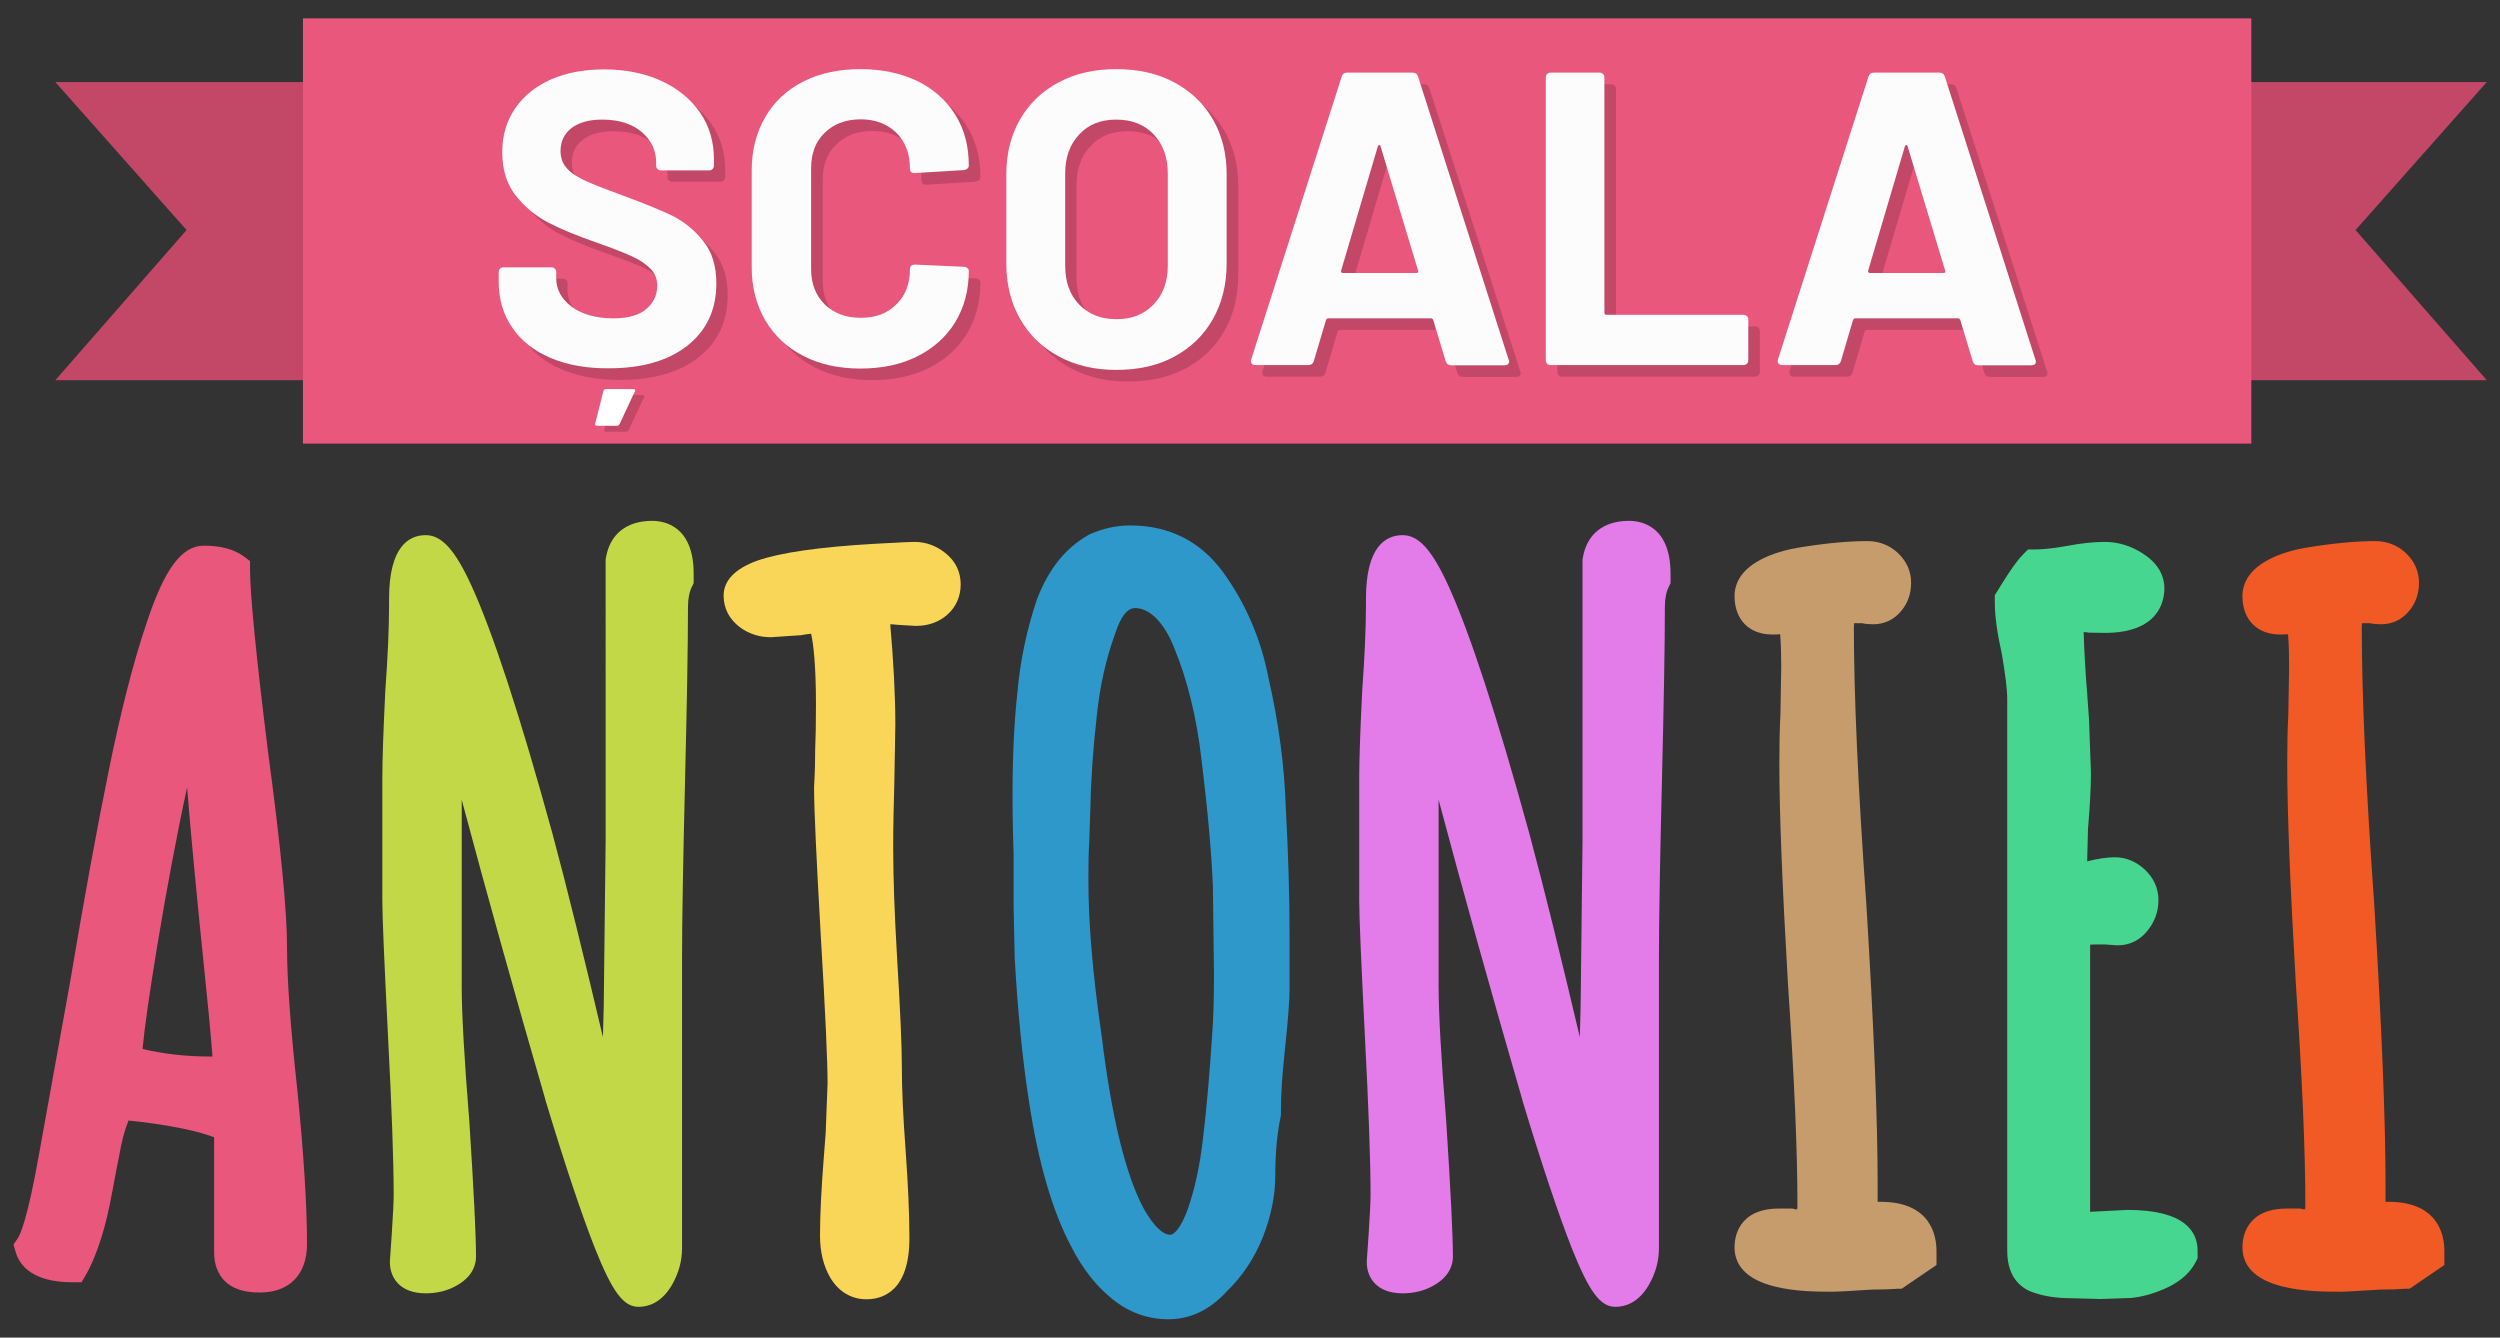 <?xml version="1.0" encoding="utf-8"?>
<!-- Generator: Adobe Illustrator 22.0.1, SVG Export Plug-In . SVG Version: 6.00 Build 0)  -->
<svg version="1.1" id="Layer_1" xmlns="http://www.w3.org/2000/svg" xmlns:xlink="http://www.w3.org/1999/xlink" x="0px" y="0px"
	 viewBox="0 0 925.9 495.4" style="enable-background:new 0 0 925.9 495.4;" xml:space="preserve">
<rect x="0" y="0" width="925.9" height="495.4" fill="#333333" stroke="none"/>
<style type="text/css">
	.st0{fill:#C34868;}
	.st1{fill:#E9577C;}
	.st2{fill:#C2D846;}
	.st3{fill:#FAD658;}
	.st4{fill:#2E98CB;}
	.st5{fill:#E37CE8;}
	.st6{fill:#C69C6D;}
	.st7{fill:#47D68F;}
	.st8{fill:#F15A24;}
	.st9{fill:#FCFCFC;}
	.st10{fill:#FFFFFF;}
</style>
<g id="Layer_1_1_">
	<g>
		<g>
			<g>
				<g>
					<g>
						<polygon class="st0" points="172.1,140.8 20.5,140.8 69.1,85.2 20.5,30.4 172.1,30.4 						"/>
					</g>
					<g>
						<polygon class="st0" points="769.4,140.8 921,140.8 872.4,85.2 921,30.4 769.4,30.4 						"/>
					</g>
					<g>
						<rect x="112.2" y="6.8" class="st1" width="721.6" height="157.5"/>
					</g>
				</g>
			</g>
			<g>
				<path class="st1" d="M87.9,470.7c-1.8-1.4-2.6-3.7-2.6-7v-46.1c-3-2.1-8.8-4-17.2-5.6c-8.4-1.6-16.4-2.7-23.9-3.2
					c-2.6,4.9-4.5,10.9-5.6,17.9l-1.4,7c-0.2,1.6-0.9,5.3-2.1,10.9c-1.2,5.6-2.5,10.5-3.9,14.6c-1.4,4.1-2.8,7.3-4.2,9.7
					c-8.9,0-14.1-2.3-15.5-7c2.6-3.7,5.5-14.8,8.8-33.1l11.6-64.4C37,334,41.7,308,46.1,286.4c4.3-21.6,9-39.6,13.9-54.2
					c5.4-16.2,10.5-24.3,15.5-24.3c4.9,0,8.7,0.9,11.3,2.8c0,9.4,2.2,32,6.7,67.9c4.7,35.2,7,59.2,7,72.1c0,12.4,1.3,30.2,3.9,53.5
					c2.3,23.7,3.5,42.6,3.5,56.6c0,8-3.9,12-11.6,12C92.4,472.8,89.7,472.1,87.9,470.7z M84.9,396.2c-0.7-10.3-1.9-23.1-3.5-38.3
					c-5.4-53-8.1-85.5-8.1-97.4v-2.8c-2.3,2.3-5.6,13-9.7,31.8c-4.1,18.9-7.9,39.1-11.4,60.7c-3.5,21.6-5.4,35.9-5.6,42.9
					c9.8,2.8,20.3,4.2,31.3,4.2C79.8,397.2,82.1,396.9,84.9,396.2z"/>
				<path class="st1" d="M96.2,478.7c-5.2,0-9.1-1.1-12-3.4l0,0c-2.2-1.8-4.9-5.2-4.9-11.6v-42.5c-2.3-0.9-6.1-2.1-12.5-3.4
					c-6.7-1.3-13.1-2.2-19.2-2.8c-1.5,3.7-2.6,7.9-3.4,12.7l-1.4,7.1c-0.3,1.8-1,5.4-2.1,11.1c-1.2,5.9-2.6,11-4.1,15.3
					c-1.6,4.5-3.1,8.1-4.7,10.8l-1.7,2.9h-3.3c-14.7,0-19.6-6.1-21.1-11.2L5,460.9l1.6-2.3c0.9-1.4,3.6-7.1,7.8-30.8L26,363.5
					c5.1-30.4,9.9-56.7,14.3-78.2c4.4-21.7,9.1-40.2,14.1-54.9c6.6-19.8,12.9-28.3,21.1-28.3c6.3,0,11.1,1.3,14.7,3.9l2.4,1.8v3
					c0,9.1,2.2,31.7,6.6,67.1c4.8,35.7,7.1,59.6,7.1,72.8c0,12.2,1.3,30,3.8,52.8c2.4,23.9,3.6,43.1,3.6,57.3
					C113.7,472.1,107.1,478.7,96.2,478.7z M91.6,466.1c0.1,0.1,1.1,0.8,4.6,0.8c4,0,5.7-0.8,5.7-6c0-13.8-1.2-32.6-3.5-56
					c-2.6-23.2-3.9-41.4-3.9-54c0-12.6-2.3-36.5-7-71.3c-4-32.4-6.2-53.8-6.7-64.9c-1.2-0.3-2.9-0.6-5.2-0.6
					c-0.7,0.4-4.5,3.3-10.1,20.2c-4.8,14.3-9.4,32.3-13.7,53.5c-4.3,21.4-9.1,47.6-14.2,77.9L26,429.9c-3.3,18.4-5.8,27.1-7.8,31.6
					c1.1,0.6,2.9,1.1,5.1,1.3c0.7-1.6,1.4-3.4,2.1-5.5c1.3-3.8,2.5-8.5,3.7-13.9c1.4-6.8,1.9-9.5,2-10.5l0.1-0.3l1.4-7
					c1.2-7.4,3.3-14.1,6.2-19.5l1.8-3.4l3.8,0.2c7.7,0.5,16,1.6,24.7,3.3c9.5,1.8,15.7,3.9,19.5,6.6l2.5,1.8v49.2
					C91.2,465.3,91.5,466,91.6,466.1z M77.9,403.1c-11.5,0-22.6-1.5-32.9-4.4l-4.4-1.3l0.2-4.6c0.2-7.3,2.1-21.6,5.7-43.7
					c3.5-21.6,7.4-42.1,11.5-61c6-27.7,9-32.4,11.3-34.7l10.1-10.1v17.1c0,11.7,2.7,44.3,8.1,96.8c1.6,15.3,2.8,28.3,3.5,38.5
					l0.3,4.9l-4.8,1.2C83,402.7,80.3,403.1,77.9,403.1z M52.8,388.5c8,1.9,16.4,2.8,25.1,2.8c0.2,0,0.5,0,0.8,0
					c-0.7-9.2-1.8-20.2-3.1-32.8c-2.9-28.2-5-50.4-6.3-66.9c-4,18.4-7.7,38.4-11.2,59.5C55.3,368.2,53.5,380.8,52.8,388.5z"/>
			</g>
			<g>
				<path class="st2" d="M207.7,405.7c-16.4-56.5-30.6-108.4-42.6-155.8v115.3c0,9.8,0.9,26.6,2.8,50.3c1.6,25.8,2.5,42.4,2.5,49.9
					c0,2.1-1.3,3.9-3.9,5.5c-2.6,1.5-5.5,2.3-8.8,2.3c-4.9,0-7.4-1.9-7.4-5.6l0.7-10.2c0.5-7.5,0.7-12.4,0.7-14.8
					c0-12.4-0.7-32.1-2.1-59.1c-1.4-27.4-2.1-44.1-2.1-49.9v-45c0-7.3,0.4-18,1.1-32.4c0.9-12.4,1.4-23.2,1.4-32.4v-2.1
					c0-11.7,2.6-17.6,7.7-17.6c3,0,6.9,5.2,11.6,15.5c7.7,16.9,17.6,47.1,29.5,90.7c6.8,25.3,14.8,57.9,23.9,97.8
					c-0.2-0.9,1.6,7.2,5.6,24.3l0.4,1.8c0-22.7,0.2-43.1,0.7-61.2l0.7-61.2V207.7c0.9-5.9,4.7-8.8,11.3-8.8c6.3,0,9.5,4.6,9.5,13.7
					v2.1c-1.4,2.8-2.1,6.2-2.1,10.2c0,14.3-0.4,35.9-1.1,64.7c-0.7,29.1-1.1,50.9-1.1,65.4v107.3c0,3.8-1,7.3-3,10.7
					c-2,3.4-4.4,5.1-7.2,5.1C231.8,478.1,222.2,454,207.7,405.7z"/>
				<path class="st2" d="M236.5,484c-5.6,0-9.7-5.5-16.2-21.8c-4.8-12.2-11-30.6-18.3-54.8l0-0.1c-11.3-39-21.7-76.2-31-111.1v69
					c0,9.7,0.9,26.5,2.8,49.8c1.7,26.3,2.5,42.8,2.5,50.4c0,3-1.2,7.2-6.8,10.5c-3.5,2.1-7.5,3.1-11.8,3.1c-9.8,0-13.3-6-13.3-11.5
					l0-0.4l0.7-10.2c0.5-7.3,0.7-12.2,0.7-14.4c0-12.3-0.7-32-2.1-58.8c-1.4-27.8-2.1-44.2-2.1-50.2v-45c0-7.3,0.4-18.3,1.1-32.6
					c0.9-12.4,1.4-23.2,1.4-32.1v-2.1c0-19.4,7.4-23.5,13.6-23.5c5.9,0,10.9,5.5,17,18.9c7.8,17.1,17.9,47.9,29.9,91.6
					c5.5,20.4,11.7,45.7,18.7,75.4c0.1-3.9,0.2-7.7,0.3-11.4l0.7-61.1V207.2l0.1-0.5c1.4-8.8,7.6-13.8,17.1-13.8
					c4.6,0,15.4,1.9,15.4,19.6v3.5l-0.6,1.2c-1,2-1.5,4.5-1.5,7.6c0,14.3-0.4,36.1-1.1,64.9c-0.7,28.9-1.1,50.9-1.1,65.3v107.3
					c0,4.8-1.3,9.4-3.8,13.7C244.9,482.6,240,484,236.5,484z M223.2,435.3c8.1,24.4,12.4,33.1,14.4,36.1c0.3-0.4,0.7-0.8,1-1.4
					c1.5-2.5,2.2-5,2.2-7.7V355c0-14.5,0.4-36.6,1.1-65.6c0.7-28.6,1.1-50.3,1.1-64.6c0-4.3,0.7-8.1,2.1-11.5v-0.8
					c0-7.8-2.3-7.8-3.6-7.8c-4.2,0-5,1.4-5.3,3.4v103.6l-0.7,61.3c-0.5,17.9-0.7,38.4-0.7,61.1L223.2,435.3z M156.3,467.2
					c0.3,0.1,0.8,0.1,1.4,0.1c2.2,0,4.1-0.5,5.8-1.5c0.5-0.3,0.8-0.6,1-0.7c0-7.5-0.8-24-2.4-49.2c-1.9-23.6-2.8-40.6-2.8-50.7V213
					c-0.7-1.1-1.3-1.9-1.8-2.4c-0.6,1.2-1.6,4.2-1.6,11.1v2.1c0,9.2-0.5,20.2-1.4,32.8c-0.7,14-1,24.8-1,31.9v45
					c0,5.7,0.7,22.4,2.1,49.6c1.4,26.9,2.1,46.9,2.1,59.4c0,2.5-0.2,7.4-0.7,15.1L156.3,467.2z M164.6,465L164.6,465L164.6,465z
					 M213.3,404c3.5,11.8,6.6,21.5,9.3,29.6l0-0.1l-4.2-18.1c-0.5-2.3-1-4.3-1.2-5.9l-0.1,0l0.1,0c0,0,0-0.1,0-0.1l-0.2,0
					c-9.1-39.6-17.1-72.4-23.9-97.6c-11.5-42.1-21.2-71.9-28.7-88.7l6.4,25.2C182.7,295.5,197,347.9,213.3,404z"/>
			</g>
			<g>
				<path class="st3" d="M312.6,470.2c-2-3.4-3-7.6-3-12.5c0-7.7,0.5-17.2,1.4-28.5l0.7-9.1l0.7-18.6c0-8.2-0.8-26.5-2.5-54.9
					c-1.6-28.4-2.5-46.7-2.5-54.9c0-0.7,0.1-2,0.2-4c0.1-2,0.2-5.1,0.2-9.3c0.2-4.7,0.4-10.4,0.4-17.2c0-17.1-1.2-28-3.5-32.7
					c-1.4,0-4.5,0.4-9.1,1.1l-9.8,0.7c-3,0-5.7-0.9-8.1-2.6c-2.3-1.8-3.5-4-3.5-6.9c0-2.8,2.8-5.3,8.4-7.4c8.2-2.8,22.2-4.8,41.8-6
					c8-0.5,12.8-0.7,14.4-0.7c2.8,0,5.4,0.9,7.7,2.8c2.3,1.9,3.5,4.2,3.5,7s-1,5.1-3,6.9c-2,1.8-4.5,2.6-7.6,2.6l-6.3-0.4
					c-1.9-0.2-4-0.4-6.3-0.4h-3.5c1.6,15.9,2.5,30.4,2.5,43.3l-0.4,22.5c-0.2,6.8-0.4,14.4-0.4,22.9c0,11.3,0.5,24.7,1.4,40.4
					c1.2,19.5,1.8,32.9,1.8,40.4c0,8.9,0.5,19.5,1.4,31.6c0.9,12.4,1.4,23,1.4,31.7c0,11.5-3.4,17.2-10.2,17.2
					C317.4,475.3,314.6,473.6,312.6,470.2z"/>
				<path class="st3" d="M320.9,481.2c-5.6,0-10.3-2.8-13.4-8c-2.5-4.3-3.8-9.5-3.8-15.5c0-7.9,0.5-17.6,1.4-29l0.7-9.1l0.7-18.4
					c0-7.8-0.8-26.1-2.5-54.3c-1.6-28.3-2.5-46.9-2.5-55.2c0-0.8,0.1-2.2,0.2-4.4c0.1-1.9,0.2-4.9,0.2-9l0-0.3
					c0.2-4.6,0.3-10.3,0.3-16.9c0-14.6-0.9-22.4-1.8-26.4c-1.1,0.1-2.4,0.3-4.1,0.6l-0.5,0l-10.3,0.7c-4.3,0-8.3-1.3-11.6-3.8
					c-3.8-2.9-5.9-6.9-5.9-11.6c0-5.5,4.1-9.9,12.3-12.9c8.9-3.1,23.1-5.1,43.6-6.3c10.9-0.6,13.6-0.7,14.8-0.7
					c4.2,0,8,1.4,11.4,4.1c3.8,3,5.7,7,5.7,11.6c0,4.5-1.7,8.4-5,11.3c-3.1,2.7-7,4.1-11.5,4.1l-0.3,0l-6.7-0.4
					c-0.8-0.1-1.7-0.2-2.6-0.2c1.2,13.6,1.9,26.1,1.9,37.3l-0.4,22.6c-0.2,6.8-0.4,14.4-0.4,22.8c0,11.1,0.5,24.6,1.4,40.1
					c1.2,19.8,1.8,33.1,1.8,40.8c0,8.7,0.5,19.2,1.4,31.2c0.9,12.6,1.4,23.4,1.4,32.1C337,478.2,326.9,481.2,320.9,481.2z
					 M313.8,278.5c0,4.2-0.1,7.4-0.2,9.5c-0.1,1.8-0.2,3.1-0.2,3.7c0,8.1,0.8,26.4,2.5,54.5c1.7,28.8,2.5,46.9,2.5,55.2l-0.7,18.9
					l-0.7,9.4c-0.9,11.1-1.4,20.5-1.4,28c0,3.8,0.7,7,2.2,9.5l0,0c1.2,2,2.2,2.2,3.2,2.2c2.8,0,4.3-3.8,4.3-11.3
					c0-8.4-0.5-18.9-1.4-31.2c-0.9-12.2-1.4-23-1.4-32.1c0-7.3-0.6-20.8-1.7-40.1c-0.9-15.7-1.4-29.4-1.4-40.8
					c0-8.5,0.1-16.3,0.4-23.1l0.3-22.4c0-12.5-0.8-26.9-2.4-42.6l-0.7-6.5h10.1c2.5,0,4.8,0.1,6.8,0.4l6,0.3c2,0,3-0.7,3.5-1.2
					c0.6-0.5,1-1.1,1-2.4c0-0.9-0.2-1.6-1.3-2.4c-1.3-1-2.6-1.5-4-1.5c-1,0-4.3,0.1-14.1,0.7c-19.1,1.1-32.6,3-40.3,5.7
					c-2.8,1-4,1.9-4.4,2.3c0.1,0.6,0.4,1,1.1,1.6c1.3,1,2.7,1.4,4.4,1.5l9.4-0.7c6.5-1,8.6-1.1,9.8-1.1h3.7l1.6,3.3
					c1.8,3.6,4.1,11.1,4.1,35.3C314.1,267.8,314,273.7,313.8,278.5z"/>
			</g>
			<g>
				<path class="st4" d="M415.5,476.3c-5.2-4.2-9.6-10-13.4-17.2c-6.8-12.7-11.8-30-15.1-52c-2.3-15.2-4.1-32.8-5.3-52.7l-0.4-18.6
					v-19c-0.2-6.1-0.4-13.5-0.4-22.2c0-14.1,0.6-26.5,1.8-37.3c0.9-11.3,3.3-22.4,7-33.4c3.7-9.6,9.1-16.4,16.2-20.4
					c4.2-1.9,8.4-2.8,12.7-2.8c12.4,0,22.3,4.9,29.5,14.8c8,11,13.2,23.3,15.8,36.9c3.7,16.4,5.9,32.1,6.3,47.1
					c0.9,16.6,1.4,32.4,1.4,47.1v20c0,4-0.6,11.5-1.8,22.5c-0.9,8.7-1.4,16.1-1.4,22.2v1.4c-1.4,6.6-2.1,14.3-2.1,23.2
					c0,6.6-1.4,13.4-4.2,20.4c-2.8,7-6.8,13-12,17.9c-5.2,5.6-11,8.4-17.6,8.4C426.4,482.7,420.6,480.6,415.5,476.3z M445.4,450.3
					c2.8-7.7,4.9-17.2,6.2-28.3c1.3-11.1,2.4-23.7,3.3-37.8c0.5-6.1,0.7-13.9,0.7-23.6l-0.4-32.4c-0.5-12.7-1.9-28.5-4.2-47.5
					c-1.9-16.2-5.4-30.5-10.6-42.9c-2.3-5.9-5.3-10.4-8.8-13.7c-3.5-3.3-7.3-4.9-11.3-4.9c-5.9,0-10.2,4.6-13,13.7
					c-3.5,9.6-5.9,20.2-7,31.7c-1.4,12.4-2.2,24.3-2.5,35.5l-0.4,11.6c-0.2,3.3-0.4,7.7-0.4,13.4v1.4c0,15.7,1.6,35,4.9,58
					c3.7,31.2,9.3,53.3,16.5,66.5c4.7,8.2,9.6,12.3,14.8,12.3C438.1,463.3,442.1,459,445.4,450.3z"/>
				<path class="st4" d="M432.7,488.6c-7.7,0-14.8-2.6-21-7.7c-5.8-4.7-10.8-11.1-14.9-19.1c-7-13.1-12.3-31.3-15.7-53.9
					c-2.4-15.3-4.2-33.3-5.3-53.3l-0.4-18.9l0-19.1c-0.2-5.9-0.4-13.4-0.4-22.2c0-14.2,0.6-27,1.8-37.9c1-11.5,3.4-23.2,7.3-34.7
					l0.1-0.2c4.2-10.9,10.5-18.7,18.8-23.4l0.5-0.3c5-2.2,10-3.3,15.1-3.3c14.3,0,25.9,5.8,34.3,17.2c8.5,11.7,14.1,24.9,16.9,39.3
					c3.8,16.5,5.9,32.7,6.4,48c0.9,16.6,1.4,32.6,1.4,47.3v20c0,4.2-0.6,11.8-1.8,23.1c-0.9,8.4-1.4,15.7-1.4,21.5v2l-0.1,0.6
					c-1.3,6.1-2,13.5-2,22c0,7.3-1.6,14.9-4.6,22.6c-3.1,7.7-7.5,14.4-13.2,19.9C448.2,485.1,440.9,488.6,432.7,488.6z M395.4,225.9
					c-3.6,10.5-5.8,21.2-6.7,31.9c-1.2,10.6-1.7,23-1.7,36.8c0,8.6,0.1,16,0.3,21.9l0,19.2l0.4,18.5c1.1,19.4,2.9,37,5.2,52
					c3.2,21.3,8,38.2,14.5,50.1c3.4,6.6,7.4,11.8,11.9,15.5h0c4.1,3.4,8.5,5,13.5,5c4.9,0,9.2-2.1,13.2-6.5l0.3-0.3
					c4.5-4.3,8.1-9.7,10.6-15.9c2.5-6.3,3.8-12.4,3.8-18.2c0-9,0.7-17,2.1-23.8v-0.8c0-6.3,0.5-14,1.4-22.8
					c1.1-10.8,1.7-18.1,1.7-21.9v-20c0-14.5-0.5-30.2-1.4-46.8c-0.5-14.7-2.5-30.2-6.2-46.1c-2.4-12.9-7.4-24.5-14.9-34.8
					c-6.1-8.3-14.2-12.3-24.8-12.3c-3.3,0-6.6,0.7-10,2.2C403,212,398.5,217.8,395.4,225.9z M433.4,469.2c-7.4,0-14.1-5.1-19.9-15.3
					c-7.8-14-13.4-36.4-17.3-68.7c-3.3-23-5-42.8-5-58.7v-1.4c0-5.8,0.1-10.2,0.4-13.7L392,300c0.2-11.3,1.1-23.4,2.5-36
					c1.2-11.8,3.7-22.9,7.3-32.9c4.6-14.7,12.6-17.7,18.6-17.7c5.5,0,10.7,2.2,15.3,6.5c4.1,3.9,7.6,9.2,10.2,15.8
					c5.3,12.8,9,27.8,10.9,44.4c2.3,19,3.8,35.2,4.3,47.9l0.4,32.5c0,9.7-0.2,17.8-0.7,24.1c-0.9,14-2.1,26.8-3.4,38
					c-1.3,11.5-3.5,21.5-6.5,29.6l0,0.1C446.7,463.6,440.8,469.2,433.4,469.2z M420.4,225.2c-2.9,0-5.4,3.2-7.4,9.5l-0.1,0.3
					c-3.3,9.1-5.6,19.3-6.7,30.2c-1.4,12.3-2.2,24.1-2.4,35l-0.4,11.9c-0.2,3.1-0.3,7.5-0.3,12.9v1.4c0,15.4,1.6,34.6,4.9,57.2
					c3.7,30.4,9,52,15.8,64.4c3.4,5.9,6.8,9.3,9.6,9.3c1.4,0,3.9-2.4,6.4-9.2c2.6-7.3,4.6-16.3,5.8-26.9c1.3-11,2.4-23.6,3.3-37.5
					c0.5-6,0.7-13.8,0.7-23.2l-0.4-32.3c-0.5-12.3-1.9-28.1-4.2-46.8c-1.8-15.6-5.2-29.5-10.1-41.4c-2-5.1-4.5-9-7.4-11.7
					C425.2,226.3,422.9,225.2,420.4,225.2z"/>
			</g>
			<g>
				<path class="st5" d="M569.5,405.7c-16.4-56.5-30.6-108.4-42.5-155.8v115.3c0,9.8,0.9,26.6,2.8,50.3c1.6,25.8,2.5,42.4,2.5,49.9
					c0,2.1-1.3,3.9-3.9,5.5c-2.6,1.5-5.5,2.3-8.8,2.3c-4.9,0-7.4-1.9-7.4-5.6l0.7-10.2c0.5-7.5,0.7-12.4,0.7-14.8
					c0-12.4-0.7-32.1-2.1-59.1c-1.4-27.4-2.1-44.1-2.1-49.9v-45c0-7.3,0.4-18,1.1-32.4c0.9-12.4,1.4-23.2,1.4-32.4v-2.1
					c0-11.7,2.6-17.6,7.7-17.6c3,0,6.9,5.2,11.6,15.5c7.7,16.9,17.6,47.1,29.5,90.7c6.8,25.3,14.8,57.9,23.9,97.8
					c-0.2-0.9,1.6,7.2,5.6,24.3l0.4,1.8c0-22.7,0.2-43.1,0.7-61.2l0.7-61.2V207.7c0.9-5.9,4.7-8.8,11.3-8.8c6.3,0,9.5,4.6,9.5,13.7
					v2.1c-1.4,2.8-2.1,6.2-2.1,10.2c0,14.3-0.4,35.9-1.1,64.7c-0.7,29.1-1.1,50.9-1.1,65.4v107.3c0,3.8-1,7.3-3,10.7
					c-2,3.4-4.4,5.1-7.2,5.1C593.6,478.1,584,454,569.5,405.7z"/>
				<path class="st5" d="M598.3,484c-5.6,0-9.7-5.5-16.2-21.8c-4.8-12.2-11-30.6-18.3-54.8l0-0.1c-11.3-39-21.7-76.2-31-111.1v69
					c0,9.7,0.9,26.4,2.8,49.8c1.7,26.3,2.5,42.8,2.5,50.4c0,3-1.2,7.2-6.8,10.5c-3.5,2.1-7.5,3.1-11.8,3.1c-9.8,0-13.3-6-13.3-11.5
					l0-0.4l0.7-10.2c0.5-7.3,0.7-12.2,0.7-14.4c0-12.2-0.7-32-2.1-58.8c-1.4-27.8-2.1-44.2-2.1-50.2v-45c0-7.3,0.4-18.3,1.1-32.6
					c0.9-12.4,1.4-23.2,1.4-32.1v-2.1c0-19.4,7.4-23.5,13.6-23.5c5.9,0,10.9,5.5,17,18.9c7.8,17.1,17.9,47.9,29.9,91.6
					c5.5,20.4,11.7,45.7,18.7,75.4c0.1-3.9,0.2-7.7,0.3-11.4l0.7-61.1V207.2l0.1-0.5c1.4-8.8,7.6-13.8,17.1-13.8
					c4.6,0,15.4,1.9,15.4,19.6v3.5l-0.6,1.2c-1,2-1.5,4.5-1.5,7.6c0,14.3-0.4,36.1-1.1,64.9c-0.7,28.9-1.1,50.8-1.1,65.3v107.3
					c0,4.8-1.3,9.4-3.8,13.7C606.7,482.6,601.8,484,598.3,484z M585,435.3c8.1,24.4,12.4,33.1,14.4,36.1c0.4-0.4,0.7-0.9,1-1.4
					c1.5-2.5,2.2-5,2.2-7.7V355c0-14.5,0.4-36.6,1.1-65.6c0.7-28.6,1.1-50.3,1.1-64.6c0-4.3,0.7-8.2,2.1-11.5v-0.8
					c0-7.8-2.3-7.8-3.6-7.8c-4.2,0-5,1.4-5.3,3.4v103.6l-0.7,61.3c-0.5,17.9-0.7,38.4-0.7,61.1L585,435.3z M518.1,467.2
					c0.3,0.1,0.8,0.1,1.4,0.1c2.2,0,4.1-0.5,5.8-1.5c0.5-0.3,0.8-0.6,1-0.7c0-7.5-0.8-24-2.5-49.2c-1.9-23.6-2.8-40.7-2.8-50.7V213
					c-0.7-1.1-1.3-1.9-1.8-2.4c-0.6,1.2-1.6,4.2-1.6,11.1v2.1c0,9.2-0.5,20.2-1.4,32.8c-0.7,14-1,24.8-1,31.9v45
					c0,5.7,0.7,22.4,2.1,49.6c1.4,26.9,2.1,46.9,2.1,59.4c0,2.5-0.2,7.4-0.7,15.1L518.1,467.2z M575.2,404
					c3.5,11.8,6.6,21.5,9.3,29.6l0-0.1l-4.2-18.1c-0.5-2.3-1-4.3-1.2-5.9l-0.1,0l0.1,0c0,0,0-0.1,0-0.1l-0.2,0
					c-9.1-39.6-17.1-72.4-23.9-97.5c-11.5-42.1-21.2-71.9-28.7-88.7l6.4,25.2C544.6,295.5,558.9,347.9,575.2,404z"/>
			</g>
			<g>
				<path class="st6" d="M648.3,461.9c0-5.6,3.5-8.4,10.5-8.4h4.2c0.9,0.2,2,0.4,3.2,0.4c1.9,0,3.2-0.6,4-1.8
					c0.8-1.2,1.2-3.3,1.2-6.3c0-19.9-1.2-47.1-3.5-81.6c-2.1-35.9-3.2-62.9-3.2-81.2c0-6.6,0.1-12.5,0.4-17.9l0.4-17.9
					c0-7.7-0.4-14.2-1.1-19.3c-2.6,0.9-5.3,1.4-8.1,1.4c-5.4,0-8.1-2.8-8.1-8.4c0-2.8,1.7-5.3,5.1-7.4c3.4-2.1,7.8-3.6,13.2-4.6
					c9.8-1.6,18.2-2.5,25-2.5c2.8,0,5.2,0.9,7.2,2.8c2,1.9,3,4.1,3,6.7c0,2.6-0.8,4.8-2.3,6.7c-1.5,1.9-3.5,2.8-5.8,2.8
					c-1.4,0-2.6-0.1-3.5-0.4h-2.8c-2.3,0-4,0.5-5.1,1.6c-1.1,1.1-1.6,3-1.6,5.8c0,24.9,1.5,59.1,4.6,102.7
					c2.8,45.7,4.2,80.1,4.2,103v13.4c1.6-0.2,4-0.4,7-0.4c9.8,0,14.8,4.1,14.8,12.3v2.1l-8.8,6c-0.2,0-0.9,0.1-2.1,0.2
					c-1.2,0.1-3.5,0.2-7,0.2c-8,0.5-12.9,0.7-14.8,0.7C658.3,472.5,648.3,469,648.3,461.9z"/>
				<path class="st6" d="M678.5,478.4c-9.9,0-36.1,0-36.1-16.5c0-3.4,1.2-14.3,16.5-14.3h5l0.7,0.2c0.2,0.1,0.5,0.1,1,0.1
					c0.1-0.5,0.1-1.2,0.1-2.2c0-19.7-1.2-47-3.5-81.2c-2.1-35.9-3.2-63.3-3.2-81.6c0-6.7,0.1-12.8,0.4-18.2l0.3-17.8
					c0-4.4-0.1-8.5-0.4-12c-0.9,0.1-1.9,0.1-2.9,0.1c-8.6,0-14-5.5-14-14.3c0-3.4,1.4-8.4,7.9-12.4c4-2.5,9.2-4.3,15.3-5.4
					c10.2-1.7,18.9-2.5,26-2.5c4.3,0,8.2,1.5,11.3,4.4c3.2,3,4.9,6.8,4.9,11c0,4-1.2,7.5-3.6,10.4c-2.7,3.3-6.3,5-10.4,5
					c-1.6,0-2.9-0.1-4.2-0.4h-2.2c-0.3,0-0.5,0-0.7,0c0,0.3-0.1,0.8-0.1,1.5c0,24.6,1.5,59,4.6,102.3c2.8,45.7,4.2,80.4,4.2,103.4
					v7.1c0.4,0,0.7,0,1.1,0c18.7,0,20.7,12.7,20.7,18.2v5.2l-12.9,8.8h-1.8c-0.1,0-0.7,0.1-1.5,0.1c-1.4,0.1-3.7,0.2-7.4,0.2
					C685.6,478.1,680.5,478.4,678.5,478.4z M658.8,459.4c-4.6,0-4.6,1.1-4.6,2.5c0,0.9,4.3,4.6,24.3,4.6c1,0,4.3-0.1,14.4-0.7l0.3,0
					c4.4,0,5.9-0.1,6.4-0.1c0.2,0,0.5,0,0.7-0.1l4.9-3.3c-0.1-2.6-1-5.4-8.8-5.4c-3.4,0-5.3,0.2-6.2,0.3l-6.7,0.9V438
					c0-22.8-1.4-57.3-4.2-102.7c-3-43.4-4.6-78.1-4.6-103c0-4.5,1.1-7.8,3.3-10c2.2-2.2,5.3-3.3,9.3-3.3h3.6l0.7,0.2
					c0.2,0.1,0.8,0.2,2.1,0.2c0.5,0,0.8-0.1,1.2-0.6c0.7-0.8,1-1.7,1-3c0-0.7-0.1-1.4-1.1-2.4c-0.9-0.8-1.8-1.2-3.2-1.2
					c-6.4,0-14.5,0.8-24,2.4c-4.6,0.8-8.3,2.1-11,3.8c-1.4,0.9-2.3,1.8-2.3,2.4c0,1.7,0.4,2.2,0.4,2.2c0.1,0.1,0.6,0.3,1.8,0.3
					c2.1,0,4.1-0.3,6.1-1.1l6.9-2.5l1,7.3c0.7,5.4,1.1,12.2,1.1,20.1l-0.4,18.1c-0.2,5.4-0.3,11.3-0.3,17.8
					c0,18.1,1.1,45.3,3.2,80.9c2.3,34.4,3.5,62,3.5,81.9c0,4.4-0.7,7.5-2.3,9.7c-1.1,1.6-3.8,4.3-8.9,4.3c-1.4,0-2.6-0.1-3.8-0.4
					H658.8z M686,230.9C686,230.9,686,230.9,686,230.9S686,230.9,686,230.9z"/>
			</g>
			<g>
				<path class="st7" d="M755.2,473.2c-4-1.2-6-4.4-6-9.8V259c0-4-0.7-10-2.1-17.9c-1.6-7.3-2.5-13.2-2.5-17.9v-1.1
					c4-6.6,6.9-10.8,8.8-12.7c3.3,0,7.6-0.5,13-1.4c4.9-0.9,9.3-1.4,13-1.4c3.7,0,7.4,1.1,10.9,3.3c3.5,2.2,5.3,4.9,5.3,7.9
					c0,7-5.4,10.6-16.2,10.6h-4.9c-1.4-0.2-3.1-0.4-4.9-0.4c-2.1,0-3.4,0.1-3.9,0.4c0,8,0.5,17.6,1.4,28.8l0.7,9.8l0.7,19.3
					c0,4.5-0.4,11.3-1.1,20.4l-0.7,19.7l4.9-1.1c4.7-1.4,8.6-2.1,11.6-2.1c2.6,0,4.9,1,7,3c2.1,2,3.2,4.3,3.2,6.9
					c0,2.8-0.9,5.3-2.6,7.6c-1.8,2.2-3.9,3.3-6.5,3.3l-4.2-0.4h-4.6c-3.5,0-6,0.8-7.4,2.5v108.7l19.7-1.1c13.4,0,20,3,20,9.1v1.4
					c-1.4,2.8-4,5.1-7.7,6.9c-3.8,1.8-7.4,2.9-10.9,3.3l-11.6,0.4h-10.9C762.3,474.9,758.4,474.3,755.2,473.2z"/>
				<path class="st7" d="M766.8,480.8c-5,0-9.6-0.7-13.4-2c-3.8-1.2-10-4.7-10-15.5V259c0-3.6-0.7-9.3-2-16.8
					c-1.7-7.7-2.6-13.9-2.6-19.1v-2.7l0.9-1.4c5.7-9.4,8.2-12.3,9.7-13.8l1.7-1.7h2.4c2.9,0,7-0.4,12-1.3c5.2-1,9.9-1.5,14-1.5
					c4.9,0,9.6,1.4,14.1,4.3c6.6,4.2,8,9.3,8,12.9c0,4.9-2.2,16.5-22.1,16.5l-5.9-0.1c-0.6-0.1-1.2-0.2-1.9-0.2
					c0.2,6.6,0.6,14.2,1.3,22.7l0.7,9.9l0.7,19.5c0,4.8-0.3,11.6-1.1,20.9L773,319c4-1,7.4-1.5,10.3-1.5c4.1,0,7.9,1.6,11.1,4.6
					c3.3,3.1,5,7,5,11.2c0,4.2-1.3,7.9-3.9,11.2c-2.9,3.7-6.7,5.6-11.1,5.6l-0.5,0l-4-0.3h-4.3c-0.6,0-1.1,0-1.5,0.1v98.9l13.8-0.7
					c21.5,0,26,8.2,26,15.1v2.8l-0.6,1.2c-2,4-5.5,7.2-10.5,9.6c-4.3,2-8.5,3.3-12.6,3.8l-0.6,0.1l-11.6,0.4L766.8,480.8z
					 M750.5,223.7c0.1,4.2,0.8,9.6,2.3,16l0.1,0.3c1.5,8.4,2.2,14.6,2.2,19v204.3c0,3.7,1.1,4,1.7,4.2l0.3,0.1
					c2.6,0.9,5.9,1.4,9.6,1.4h10.9l11.1-0.3c2.8-0.4,5.8-1.4,8.9-2.8c1.9-0.9,3.4-2,4.3-3.1c-0.4-1.2-4.3-3-14-3l-25.8,1.4V344
					l1.4-1.7c2.6-3,6.6-4.5,11.9-4.5l5.1,0l3.9,0.3c0.5,0,1-0.2,1.7-1.1c0.9-1.2,1.4-2.4,1.4-3.9c0-0.7-0.2-1.5-1.3-2.6
					c-1.3-1.2-2.3-1.4-3-1.4c-2.5,0-5.8,0.6-9.9,1.9l-0.5,0.1l-12.3,2.6l1-27.5c0.7-9,1-15.7,1-19.9l-0.7-19.1l-0.7-9.6
					c-0.9-11.3-1.4-21.1-1.4-29.3v-3.7l3.3-1.6c1.4-0.7,3.1-1,6.5-1c2,0,3.8,0.1,5.4,0.4h4.5c10.3,0,10.3-3.3,10.3-4.6
					c0-1.1-1.4-2.2-2.5-2.9c-2.6-1.6-5.1-2.4-7.7-2.4c-3.3,0-7.3,0.4-11.9,1.3c-4.5,0.8-8.2,1.2-11.3,1.4
					C755,216.7,753.3,219.3,750.5,223.7z"/>
			</g>
			<g>
				<path class="st8" d="M836.4,461.9c0-5.6,3.5-8.4,10.5-8.4h4.2c0.9,0.2,2,0.4,3.2,0.4c1.9,0,3.2-0.6,4-1.8
					c0.8-1.2,1.2-3.3,1.2-6.3c0-19.9-1.2-47.1-3.5-81.6c-2.1-35.9-3.2-62.9-3.2-81.2c0-6.6,0.1-12.5,0.4-17.9l0.4-17.9
					c0-7.7-0.4-14.2-1.1-19.3c-2.6,0.9-5.3,1.4-8.1,1.4c-5.4,0-8.1-2.8-8.1-8.4c0-2.8,1.7-5.3,5.1-7.4c3.4-2.1,7.8-3.6,13.2-4.6
					c9.8-1.6,18.2-2.5,25-2.5c2.8,0,5.2,0.9,7.2,2.8c2,1.9,3,4.1,3,6.7c0,2.6-0.8,4.8-2.3,6.7c-1.5,1.9-3.5,2.8-5.8,2.8
					c-1.4,0-2.6-0.1-3.5-0.4h-2.8c-2.3,0-4,0.5-5.1,1.6c-1.1,1.1-1.6,3-1.6,5.8c0,24.9,1.5,59.1,4.6,102.7
					c2.8,45.7,4.2,80.1,4.2,103v13.4c1.6-0.2,4-0.4,7-0.4c9.8,0,14.8,4.1,14.8,12.3v2.1l-8.8,6c-0.2,0-0.9,0.1-2.1,0.2
					c-1.2,0.1-3.5,0.2-7,0.2c-8,0.5-12.9,0.7-14.8,0.7C846.5,472.5,836.4,469,836.4,461.9z"/>
				<path class="st8" d="M866.6,478.4c-9.9,0-36.1,0-36.1-16.5c0-3.4,1.2-14.3,16.5-14.3h5l0.7,0.2c0.2,0.1,0.5,0.1,1,0.1
					c0.1-0.5,0.1-1.2,0.1-2.2c0-19.7-1.2-47-3.5-81.2c-2.1-35.9-3.2-63.3-3.2-81.6c0-6.7,0.1-12.8,0.4-18.2l0.3-17.8
					c0-4.4-0.1-8.5-0.4-12c-0.9,0.1-1.9,0.1-2.9,0.1c-8.6,0-14-5.5-14-14.3c0-3.4,1.4-8.4,7.9-12.4c4-2.5,9.2-4.3,15.3-5.4
					c10.2-1.7,18.9-2.5,26-2.5c4.3,0,8.2,1.5,11.3,4.4c3.2,3,4.9,6.8,4.9,11c0,4-1.2,7.5-3.6,10.4c-2.7,3.3-6.3,5-10.4,5
					c-1.6,0-2.9-0.1-4.2-0.4h-2.2c-0.3,0-0.5,0-0.7,0c0,0.3-0.1,0.8-0.1,1.5c0,24.6,1.5,59,4.6,102.3c2.8,45.7,4.2,80.4,4.2,103.4
					v7.1c0.4,0,0.7,0,1.1,0c18.7,0,20.7,12.7,20.7,18.2v5.2l-12.9,8.8h-1.8c-0.1,0-0.7,0.1-1.5,0.1c-1.4,0.1-3.7,0.2-7.4,0.2
					C873.7,478.1,868.7,478.4,866.6,478.4z M846.9,459.4c-4.6,0-4.6,1.1-4.6,2.5c0,0.9,4.3,4.6,24.3,4.6c1,0,4.3-0.1,14.4-0.7l0.3,0
					c4.4,0,5.9-0.1,6.4-0.1c0.2,0,0.5,0,0.7-0.1l4.9-3.3c-0.1-2.6-1-5.4-8.8-5.4c-3.4,0-5.3,0.2-6.2,0.3l-6.7,0.9V438
					c0-22.8-1.4-57.3-4.2-102.7c-3-43.4-4.6-78.1-4.6-103c0-4.5,1.1-7.8,3.3-10c2.2-2.2,5.3-3.3,9.3-3.3h3.6l0.7,0.2
					c0.2,0.1,0.8,0.2,2.1,0.2c0.5,0,0.8-0.1,1.2-0.6c0.7-0.8,1-1.7,1-3c0-0.7-0.1-1.4-1.1-2.4c-0.9-0.8-1.8-1.2-3.2-1.2
					c-6.4,0-14.5,0.8-24,2.4c-4.6,0.8-8.3,2.1-11,3.8c-1.4,0.9-2.3,1.8-2.3,2.4c0,1.7,0.4,2.2,0.4,2.2c0.1,0.1,0.6,0.3,1.8,0.3
					c2.1,0,4.1-0.3,6.1-1.1l6.9-2.5l1,7.3c0.7,5.4,1.1,12.2,1.1,20.1l-0.4,18.1c-0.2,5.4-0.3,11.3-0.3,17.8
					c0,18.1,1.1,45.3,3.2,80.9c2.3,34.4,3.5,62,3.5,81.9c0,4.4-0.7,7.5-2.3,9.7c-1.1,1.6-3.8,4.3-8.9,4.3c-1.4,0-2.6-0.1-3.8-0.4
					H846.9z M874.1,230.9C874.1,230.9,874.1,230.9,874.1,230.9S874.1,230.9,874.1,230.9z"/>
			</g>
			<g>
				<g>
					<path class="st0" d="M208.2,136.9c-6.2-2.6-11-6.4-14.3-11.3c-3.4-4.9-5-10.6-5-17.1V105c0-0.5,0.2-1,0.5-1.3
						c0.4-0.4,0.8-0.5,1.3-0.5h17.7c0.5,0,1,0.2,1.3,0.5c0.4,0.4,0.5,0.8,0.5,1.3v2.3c0,4.1,1.9,7.6,5.7,10.5
						c3.8,2.8,9,4.3,15.5,4.3c5.5,0,9.6-1.2,12.2-3.5c2.7-2.3,4-5.2,4-8.6c0-2.5-0.8-4.6-2.5-6.3c-1.7-1.7-3.9-3.2-6.7-4.5
						c-2.8-1.3-7.4-3.1-13.6-5.3c-6.9-2.4-12.8-4.8-17.6-7.3c-4.8-2.5-8.8-5.9-12.1-10.1c-3.3-4.3-4.9-9.6-4.9-15.9
						c0-6.2,1.6-11.6,4.8-16.3c3.2-4.6,7.6-8.2,13.3-10.7c5.7-2.5,12.2-3.7,19.7-3.7c7.8,0,14.8,1.4,21,4.2
						c6.1,2.8,10.9,6.7,14.4,11.7c3.5,5,5.2,10.8,5.2,17.4v2.3c0,0.5-0.2,1-0.5,1.3c-0.4,0.4-0.8,0.5-1.3,0.5h-17.8
						c-0.5,0-1-0.2-1.3-0.5c-0.4-0.4-0.5-0.8-0.5-1.3v-1.2c0-4.3-1.8-8-5.3-11.1c-3.6-3-8.4-4.6-14.6-4.6c-4.9,0-8.6,1-11.4,3.1
						c-2.7,2.1-4.1,4.9-4.1,8.5c0,2.6,0.8,4.8,2.4,6.5c1.6,1.8,4,3.3,7.1,4.7c3.1,1.4,8,3.3,14.6,5.7c7.3,2.7,13.1,5.1,17.3,7.1
						c4.2,2.1,8,5.1,11.3,9.2c3.4,4.1,5,9.4,5,15.9c0,9.7-3.6,17.4-10.7,23c-7.1,5.6-16.8,8.4-29,8.4
						C221.7,140.8,214.4,139.5,208.2,136.9z"/>
					<path class="st0" d="M301.8,136.1c-6.1-3.1-10.8-7.6-14.1-13.2c-3.3-5.7-5-12.2-5-19.7V67.4c0-7.4,1.7-14,5-19.7
						c3.3-5.7,8-10.1,14.1-13.2c6.1-3.1,13.2-4.6,21.2-4.6c8,0,14.9,1.5,21,4.4c6,2.9,10.7,7.1,14.1,12.5c3.4,5.4,5,11.7,5,18.8
						c0,0.9-0.6,1.5-1.9,1.7l-18.1,1.1h-0.3c-1,0-1.5-0.6-1.5-1.7c0-5.5-1.7-9.9-5-13.2c-3.4-3.3-7.8-5-13.2-5c-5.6,0-10,1.7-13.4,5
						c-3.4,3.3-5,7.7-5,13.2v37.3c0,5.4,1.7,9.7,5,13c3.4,3.3,7.8,5,13.4,5c5.5,0,9.9-1.6,13.2-5c3.4-3.3,5-7.6,5-13
						c0-1.1,0.6-1.7,1.9-1.7l18.1,0.8c0.5,0,1,0.2,1.3,0.5c0.4,0.3,0.5,0.7,0.5,1.1c0,7.1-1.7,13.4-5,18.9
						c-3.4,5.5-8.1,9.7-14.1,12.7c-6,3-13,4.5-21,4.5C315,140.8,307.9,139.2,301.8,136.1z"/>
					<path class="st0" d="M396.4,136.3c-6.1-3.3-10.9-7.9-14.3-13.9c-3.4-5.9-5.1-12.8-5.1-20.5V68.8c0-7.6,1.7-14.4,5.1-20.3
						c3.4-5.9,8.2-10.5,14.3-13.7c6.1-3.3,13.2-4.9,21.3-4.9c8.2,0,15.3,1.6,21.5,4.9c6.1,3.3,10.9,7.8,14.3,13.7s5.1,12.7,5.1,20.3
						v33.1c0,7.7-1.7,14.6-5.1,20.6c-3.4,6-8.2,10.6-14.3,13.9c-6.1,3.3-13.3,4.9-21.5,4.9C409.6,141.3,402.5,139.6,396.4,136.3z
						 M431.4,117.1c3.5-3.6,5.3-8.4,5.3-14.4V68.6c0-6-1.7-10.8-5.2-14.5c-3.5-3.7-8.1-5.5-13.9-5.5c-5.7,0-10.3,1.8-13.7,5.5
						c-3.5,3.7-5.2,8.5-5.2,14.5v34.1c0,6,1.7,10.8,5.2,14.4c3.5,3.6,8,5.4,13.7,5.4C423.3,122.5,427.9,120.7,431.4,117.1z"/>
					<path class="st0" d="M539.7,138l-4.6-15.2c-0.2-0.4-0.5-0.6-0.8-0.6h-38.1c-0.3,0-0.6,0.2-0.8,0.6l-4.5,15.2
						c-0.3,1-1,1.5-2,1.5h-19.7c-0.6,0-1.1-0.2-1.4-0.5c-0.3-0.4-0.4-0.9-0.2-1.6l33.5-104.7c0.3-1,1-1.5,2-1.5h24.3
						c1,0,1.7,0.5,2,1.5L563,137.4c0.1,0.2,0.2,0.5,0.2,0.8c0,0.9-0.6,1.4-1.7,1.4h-19.7C540.7,139.6,540,139.1,539.7,138z
						 M501.6,105.3h27.3c0.6,0,0.8-0.3,0.6-0.9l-13.9-46c-0.1-0.4-0.3-0.6-0.5-0.5c-0.2,0.1-0.4,0.2-0.5,0.5l-13.6,46
						C500.9,105,501.1,105.3,501.6,105.3z"/>
					<path class="st0" d="M577.3,139c-0.4-0.4-0.5-0.8-0.5-1.3V33c0-0.5,0.2-1,0.5-1.3c0.4-0.4,0.8-0.5,1.3-0.5h18.1
						c0.5,0,1,0.2,1.3,0.5c0.4,0.4,0.5,0.8,0.5,1.3v87.1c0,0.5,0.3,0.8,0.8,0.8H650c0.5,0,1,0.2,1.3,0.5c0.4,0.4,0.5,0.8,0.5,1.3v15
						c0,0.5-0.2,1-0.5,1.3c-0.4,0.4-0.8,0.5-1.3,0.5h-71.4C578.1,139.6,577.6,139.4,577.3,139z"/>
					<path class="st0" d="M734.9,138l-4.6-15.2c-0.2-0.4-0.5-0.6-0.8-0.6h-38.1c-0.3,0-0.6,0.2-0.8,0.6l-4.5,15.2
						c-0.3,1-1,1.5-2,1.5h-19.7c-0.6,0-1.1-0.2-1.4-0.5c-0.3-0.4-0.4-0.9-0.2-1.6l33.5-104.7c0.3-1,1-1.5,2-1.5h24.3
						c1,0,1.7,0.5,2,1.5l33.5,104.7c0.1,0.2,0.2,0.5,0.2,0.8c0,0.9-0.6,1.4-1.7,1.4h-19.7C735.9,139.6,735.2,139.1,734.9,138z
						 M696.8,105.3h27.3c0.6,0,0.8-0.3,0.6-0.9l-13.9-46c-0.1-0.4-0.3-0.6-0.5-0.5c-0.2,0.1-0.4,0.2-0.5,0.5l-13.6,46
						C696.1,105,696.3,105.3,696.8,105.3z"/>
				</g>
				<g>
					<path class="st9" d="M204,132.6c-6.2-2.6-11-6.4-14.3-11.3c-3.4-4.9-5-10.6-5-17.1v-3.4c0-0.5,0.2-1,0.5-1.3
						c0.4-0.4,0.8-0.5,1.3-0.5h17.7c0.5,0,1,0.2,1.3,0.5c0.4,0.4,0.5,0.8,0.5,1.3v2.3c0,4.1,1.9,7.6,5.7,10.5
						c3.8,2.8,9,4.3,15.5,4.3c5.5,0,9.6-1.2,12.2-3.5c2.7-2.3,4-5.2,4-8.6c0-2.5-0.8-4.6-2.5-6.3c-1.7-1.7-3.9-3.2-6.7-4.5
						c-2.8-1.3-7.4-3.1-13.6-5.3c-6.9-2.4-12.8-4.8-17.6-7.3c-4.8-2.5-8.8-5.9-12.1-10.1c-3.3-4.3-4.9-9.6-4.9-15.9
						c0-6.2,1.6-11.6,4.8-16.3c3.2-4.6,7.6-8.2,13.3-10.7c5.7-2.5,12.2-3.7,19.7-3.7c7.8,0,14.8,1.4,21,4.2
						c6.1,2.8,10.9,6.7,14.4,11.7c3.5,5,5.2,10.8,5.2,17.4v2.3c0,0.5-0.2,1-0.5,1.3c-0.4,0.4-0.8,0.5-1.3,0.5h-17.8
						c-0.5,0-1-0.2-1.3-0.5c-0.4-0.4-0.5-0.8-0.5-1.3V60c0-4.3-1.8-8-5.3-11.1c-3.6-3-8.4-4.6-14.6-4.6c-4.9,0-8.6,1-11.4,3.1
						c-2.7,2.1-4.1,4.9-4.1,8.5c0,2.6,0.8,4.8,2.4,6.5c1.6,1.8,4,3.3,7.1,4.7c3.1,1.4,8,3.3,14.6,5.7c7.3,2.7,13.1,5.1,17.3,7.1
						c4.2,2.1,8,5.1,11.3,9.2c3.4,4.1,5,9.4,5,15.9c0,9.7-3.6,17.4-10.7,23c-7.1,5.6-16.8,8.4-29,8.4
						C217.4,136.5,210.2,135.2,204,132.6z"/>
					<path class="st9" d="M297.5,131.8c-6.1-3.1-10.8-7.6-14.1-13.2c-3.3-5.7-5-12.2-5-19.7V63.1c0-7.4,1.7-14,5-19.7
						c3.3-5.7,8-10.1,14.1-13.2c6.1-3.1,13.2-4.6,21.2-4.6c8,0,14.9,1.5,21,4.4c6,2.9,10.7,7.1,14.1,12.5c3.4,5.4,5,11.7,5,18.8
						c0,0.9-0.6,1.5-1.9,1.7l-18.1,1.1h-0.3c-1,0-1.5-0.6-1.5-1.7c0-5.5-1.7-9.9-5-13.2c-3.4-3.3-7.8-5-13.2-5c-5.6,0-10,1.7-13.4,5
						c-3.4,3.3-5,7.7-5,13.2v37.3c0,5.4,1.7,9.7,5,13c3.4,3.3,7.8,5,13.4,5c5.5,0,9.9-1.6,13.2-5c3.4-3.3,5-7.6,5-13
						c0-1.1,0.6-1.7,1.9-1.7l18.1,0.8c0.5,0,1,0.2,1.3,0.5c0.4,0.3,0.5,0.7,0.5,1.1c0,7.1-1.7,13.4-5,18.9
						c-3.4,5.5-8.1,9.7-14.1,12.7c-6,3-13,4.5-21,4.5C310.7,136.5,303.6,135,297.5,131.8z"/>
					<path class="st9" d="M392.1,132c-6.1-3.3-10.9-7.9-14.3-13.9c-3.4-5.9-5.1-12.8-5.1-20.5V64.5c0-7.6,1.7-14.4,5.1-20.3
						c3.4-5.9,8.2-10.5,14.3-13.7c6.1-3.3,13.2-4.9,21.3-4.9c8.2,0,15.3,1.6,21.5,4.9c6.1,3.3,10.9,7.8,14.3,13.7
						c3.4,5.9,5.1,12.7,5.1,20.3v33.1c0,7.7-1.7,14.6-5.1,20.6c-3.4,6-8.2,10.6-14.3,13.9c-6.1,3.3-13.3,4.9-21.5,4.9
						C405.3,137,398.2,135.3,392.1,132z M427.2,112.8c3.5-3.6,5.3-8.4,5.3-14.4V64.3c0-6-1.7-10.8-5.2-14.5
						c-3.5-3.7-8.1-5.5-13.9-5.5c-5.7,0-10.3,1.8-13.7,5.5c-3.5,3.7-5.2,8.5-5.2,14.5v34.1c0,6,1.7,10.8,5.2,14.4
						c3.5,3.6,8,5.4,13.7,5.4C419.1,118.3,423.7,116.4,427.2,112.8z"/>
					<path class="st9" d="M535.4,133.7l-4.6-15.2c-0.2-0.4-0.5-0.6-0.8-0.6h-38.1c-0.3,0-0.6,0.2-0.8,0.6l-4.5,15.2
						c-0.3,1-1,1.5-2,1.5H465c-0.6,0-1.1-0.2-1.4-0.5c-0.3-0.4-0.4-0.9-0.2-1.6l33.5-104.7c0.3-1,1-1.5,2-1.5h24.3
						c1,0,1.7,0.5,2,1.5l33.5,104.7c0.1,0.2,0.2,0.5,0.2,0.8c0,0.9-0.6,1.4-1.7,1.4h-19.7C536.4,135.3,535.8,134.8,535.4,133.7z
						 M497.3,101.1h27.3c0.6,0,0.8-0.3,0.6-0.9l-13.9-46c-0.1-0.4-0.3-0.6-0.5-0.5c-0.2,0.1-0.4,0.2-0.5,0.5l-13.6,46
						C496.6,100.7,496.8,101.1,497.3,101.1z"/>
					<path class="st9" d="M573,134.7c-0.4-0.4-0.5-0.8-0.5-1.3V28.7c0-0.5,0.2-1,0.5-1.3c0.4-0.4,0.8-0.5,1.3-0.5h18.1
						c0.5,0,1,0.2,1.3,0.5c0.4,0.4,0.5,0.8,0.5,1.3v87.1c0,0.5,0.3,0.8,0.8,0.8h50.7c0.5,0,1,0.2,1.3,0.5c0.4,0.4,0.5,0.8,0.5,1.3
						v15c0,0.5-0.2,1-0.5,1.3c-0.4,0.4-0.8,0.5-1.3,0.5h-71.4C573.8,135.3,573.4,135.1,573,134.7z"/>
					<path class="st9" d="M730.6,133.7l-4.6-15.2c-0.2-0.4-0.5-0.6-0.8-0.6h-38.1c-0.3,0-0.6,0.2-0.8,0.6l-4.5,15.2
						c-0.3,1-1,1.5-2,1.5h-19.7c-0.6,0-1.1-0.2-1.4-0.5c-0.3-0.4-0.4-0.9-0.2-1.6l33.5-104.7c0.3-1,1-1.5,2-1.5h24.3
						c1,0,1.7,0.5,2,1.5l33.5,104.7c0.1,0.2,0.2,0.5,0.2,0.8c0,0.9-0.6,1.4-1.7,1.4h-19.7C731.6,135.3,730.9,134.8,730.6,133.7z
						 M692.5,101.1h27.3c0.6,0,0.8-0.3,0.6-0.9l-13.9-46c-0.1-0.4-0.3-0.6-0.5-0.5c-0.2,0.1-0.4,0.2-0.5,0.5l-13.6,46
						C691.8,100.7,692,101.1,692.5,101.1z"/>
				</g>
			</g>
			<g>
				<path class="st0" d="M223.8,159.2l3.1-12.3c0.1-0.4,0.5-0.6,1.2-0.6h9.6c0.8,0,1.1,0.2,0.9,0.7l-5.8,12.4
					c-0.2,0.4-0.6,0.5-1.3,0.5h-6.7C224.1,159.9,223.8,159.7,223.8,159.2z"/>
			</g>
			<g>
				<path class="st10" d="M220.4,157l3.1-12.3c0.1-0.4,0.5-0.6,1.2-0.6h9.6c0.8,0,1.1,0.2,0.9,0.7l-5.8,12.4
					c-0.2,0.4-0.6,0.5-1.3,0.5h-6.7C220.7,157.7,220.3,157.4,220.4,157z"/>
			</g>
		</g>
	</g>
</g>
<g id="Layer_2_1_">
</g>
</svg>
